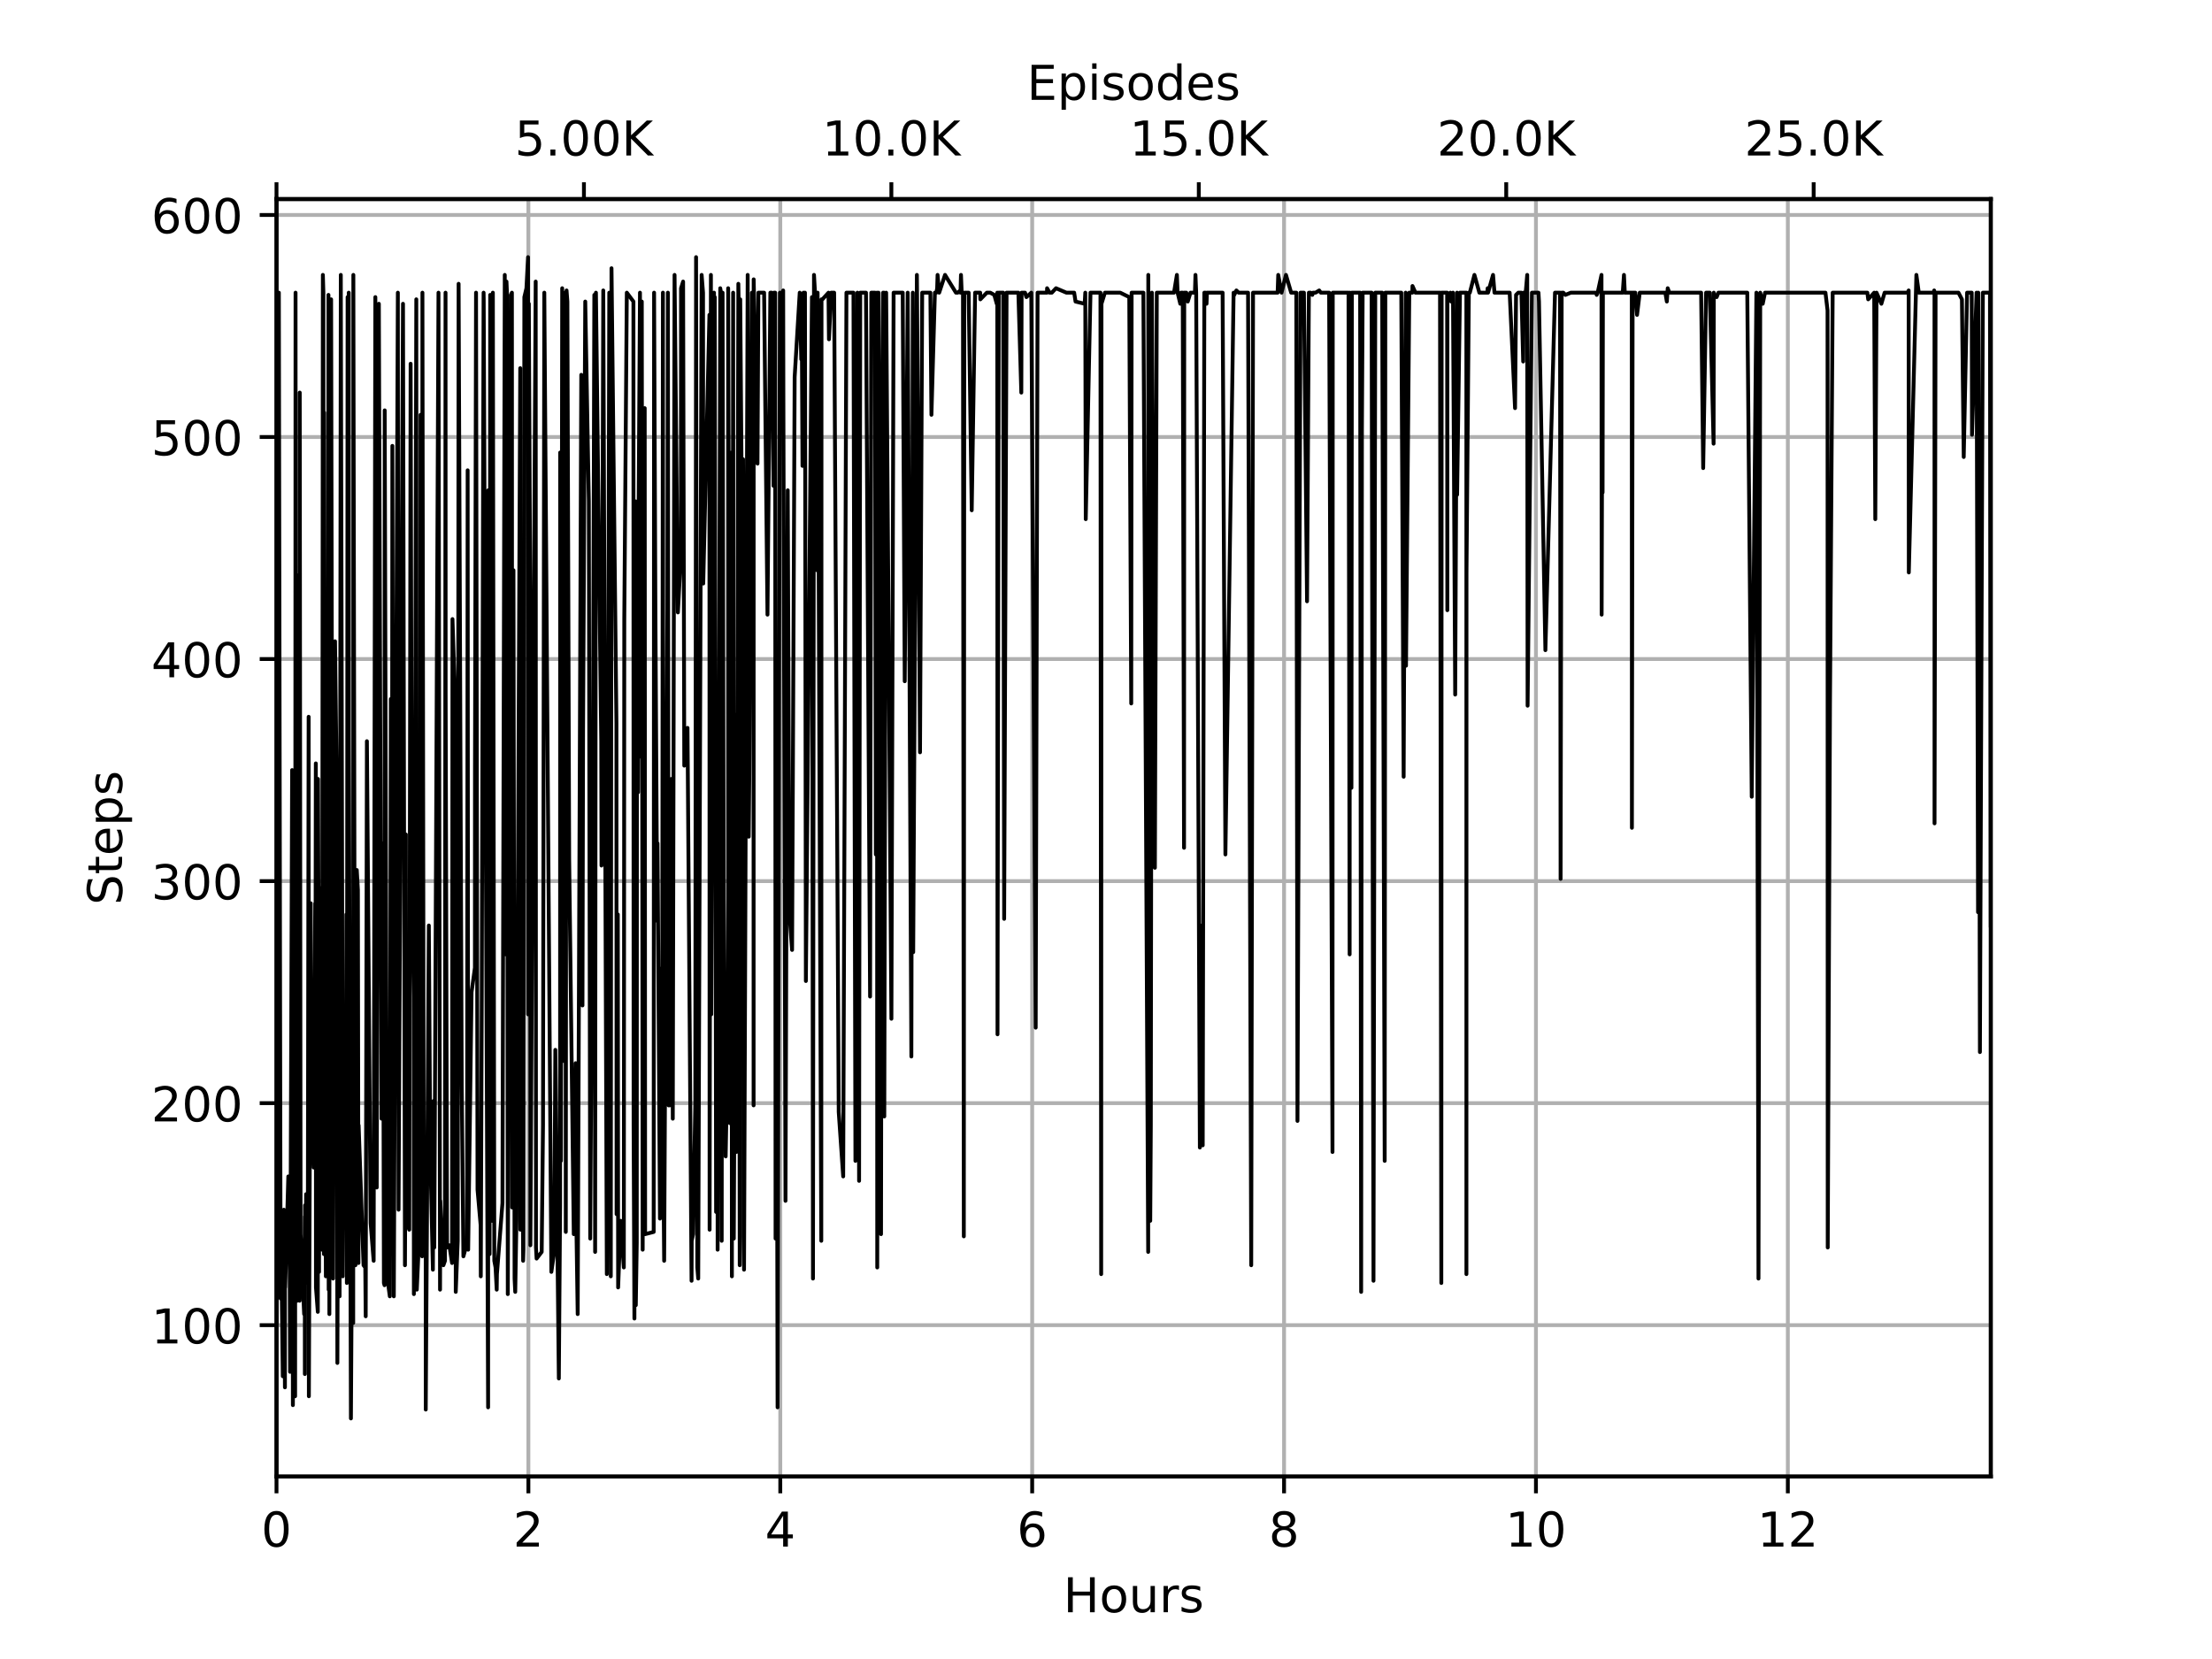 <?xml version="1.0" encoding="utf-8" standalone="no"?>
<!DOCTYPE svg PUBLIC "-//W3C//DTD SVG 1.1//EN"
  "http://www.w3.org/Graphics/SVG/1.1/DTD/svg11.dtd">
<!-- Created with matplotlib (https://matplotlib.org/) -->
<svg height="345.6pt" version="1.1" viewBox="0 0 460.8 345.6" width="460.8pt" xmlns="http://www.w3.org/2000/svg" xmlns:xlink="http://www.w3.org/1999/xlink">
 <defs>
  <style type="text/css">
*{stroke-linecap:butt;stroke-linejoin:round;}
  </style>
 </defs>
 <g id="figure_1">
  <g id="patch_1">
   <path d="M 0 345.6
L 460.8 345.6
L 460.8 0
L 0 0
z
" style="fill:#ffffff;"/>
  </g>
  <g id="axes_1">
   <g id="patch_2">
    <path d="M 57.6 307.584
L 414.72 307.584
L 414.72 41.472
L 57.6 41.472
z
" style="fill:#ffffff;"/>
   </g>
   <g id="matplotlib.axis_1">
    <g id="xtick_1">
     <g id="line2d_1">
      <path clip-path="url(#p5c60af20ee)" d="M 57.6 307.584
L 57.6 41.472
" style="fill:none;stroke:#b0b0b0;stroke-linecap:square;stroke-width:0.8;"/>
     </g>
     <g id="line2d_2">
      <defs>
       <path d="M 0 0
L 0 3.5
" id="m6449eed7bf" style="stroke:#000000;stroke-width:0.8;"/>
      </defs>
      <g>
       <use style="stroke:#000000;stroke-width:0.8;" x="57.6" xlink:href="#m6449eed7bf" y="307.584"/>
      </g>
     </g>
     <g id="text_1">
      <!-- 0 -->
      <defs>
       <path d="M 31.781 66.406
Q 24.172 66.406 20.328 58.906
Q 16.5 51.422 16.5 36.375
Q 16.5 21.391 20.328 13.891
Q 24.172 6.391 31.781 6.391
Q 39.453 6.391 43.281 13.891
Q 47.125 21.391 47.125 36.375
Q 47.125 51.422 43.281 58.906
Q 39.453 66.406 31.781 66.406
z
M 31.781 74.219
Q 44.047 74.219 50.516 64.516
Q 56.984 54.828 56.984 36.375
Q 56.984 17.969 50.516 8.266
Q 44.047 -1.422 31.781 -1.422
Q 19.531 -1.422 13.062 8.266
Q 6.594 17.969 6.594 36.375
Q 6.594 54.828 13.062 64.516
Q 19.531 74.219 31.781 74.219
z
" id="DejaVuSans-48"/>
      </defs>
      <g transform="translate(54.419 322.182)scale(0.1 -0.1)">
       <use xlink:href="#DejaVuSans-48"/>
      </g>
     </g>
    </g>
    <g id="xtick_2">
     <g id="line2d_3">
      <path clip-path="url(#p5c60af20ee)" d="M 110.073 307.584
L 110.073 41.472
" style="fill:none;stroke:#b0b0b0;stroke-linecap:square;stroke-width:0.8;"/>
     </g>
     <g id="line2d_4">
      <g>
       <use style="stroke:#000000;stroke-width:0.8;" x="110.073" xlink:href="#m6449eed7bf" y="307.584"/>
      </g>
     </g>
     <g id="text_2">
      <!-- 2 -->
      <defs>
       <path d="M 19.188 8.297
L 53.609 8.297
L 53.609 0
L 7.328 0
L 7.328 8.297
Q 12.938 14.109 22.625 23.891
Q 32.328 33.688 34.812 36.531
Q 39.547 41.844 41.422 45.531
Q 43.312 49.219 43.312 52.781
Q 43.312 58.594 39.234 62.25
Q 35.156 65.922 28.609 65.922
Q 23.969 65.922 18.812 64.312
Q 13.672 62.703 7.812 59.422
L 7.812 69.391
Q 13.766 71.781 18.938 73
Q 24.125 74.219 28.422 74.219
Q 39.75 74.219 46.484 68.547
Q 53.219 62.891 53.219 53.422
Q 53.219 48.922 51.531 44.891
Q 49.859 40.875 45.406 35.406
Q 44.188 33.984 37.641 27.219
Q 31.109 20.453 19.188 8.297
z
" id="DejaVuSans-50"/>
      </defs>
      <g transform="translate(106.892 322.182)scale(0.1 -0.1)">
       <use xlink:href="#DejaVuSans-50"/>
      </g>
     </g>
    </g>
    <g id="xtick_3">
     <g id="line2d_5">
      <path clip-path="url(#p5c60af20ee)" d="M 162.547 307.584
L 162.547 41.472
" style="fill:none;stroke:#b0b0b0;stroke-linecap:square;stroke-width:0.8;"/>
     </g>
     <g id="line2d_6">
      <g>
       <use style="stroke:#000000;stroke-width:0.8;" x="162.547" xlink:href="#m6449eed7bf" y="307.584"/>
      </g>
     </g>
     <g id="text_3">
      <!-- 4 -->
      <defs>
       <path d="M 37.797 64.312
L 12.891 25.391
L 37.797 25.391
z
M 35.203 72.906
L 47.609 72.906
L 47.609 25.391
L 58.016 25.391
L 58.016 17.188
L 47.609 17.188
L 47.609 0
L 37.797 0
L 37.797 17.188
L 4.891 17.188
L 4.891 26.703
z
" id="DejaVuSans-52"/>
      </defs>
      <g transform="translate(159.365 322.182)scale(0.1 -0.1)">
       <use xlink:href="#DejaVuSans-52"/>
      </g>
     </g>
    </g>
    <g id="xtick_4">
     <g id="line2d_7">
      <path clip-path="url(#p5c60af20ee)" d="M 215.02 307.584
L 215.02 41.472
" style="fill:none;stroke:#b0b0b0;stroke-linecap:square;stroke-width:0.8;"/>
     </g>
     <g id="line2d_8">
      <g>
       <use style="stroke:#000000;stroke-width:0.8;" x="215.02" xlink:href="#m6449eed7bf" y="307.584"/>
      </g>
     </g>
     <g id="text_4">
      <!-- 6 -->
      <defs>
       <path d="M 33.016 40.375
Q 26.375 40.375 22.484 35.828
Q 18.609 31.297 18.609 23.391
Q 18.609 15.531 22.484 10.953
Q 26.375 6.391 33.016 6.391
Q 39.656 6.391 43.531 10.953
Q 47.406 15.531 47.406 23.391
Q 47.406 31.297 43.531 35.828
Q 39.656 40.375 33.016 40.375
z
M 52.594 71.297
L 52.594 62.312
Q 48.875 64.062 45.094 64.984
Q 41.312 65.922 37.594 65.922
Q 27.828 65.922 22.672 59.328
Q 17.531 52.734 16.797 39.406
Q 19.672 43.656 24.016 45.922
Q 28.375 48.188 33.594 48.188
Q 44.578 48.188 50.953 41.516
Q 57.328 34.859 57.328 23.391
Q 57.328 12.156 50.688 5.359
Q 44.047 -1.422 33.016 -1.422
Q 20.359 -1.422 13.672 8.266
Q 6.984 17.969 6.984 36.375
Q 6.984 53.656 15.188 63.938
Q 23.391 74.219 37.203 74.219
Q 40.922 74.219 44.703 73.484
Q 48.484 72.75 52.594 71.297
z
" id="DejaVuSans-54"/>
      </defs>
      <g transform="translate(211.839 322.182)scale(0.1 -0.1)">
       <use xlink:href="#DejaVuSans-54"/>
      </g>
     </g>
    </g>
    <g id="xtick_5">
     <g id="line2d_9">
      <path clip-path="url(#p5c60af20ee)" d="M 267.493 307.584
L 267.493 41.472
" style="fill:none;stroke:#b0b0b0;stroke-linecap:square;stroke-width:0.8;"/>
     </g>
     <g id="line2d_10">
      <g>
       <use style="stroke:#000000;stroke-width:0.8;" x="267.493" xlink:href="#m6449eed7bf" y="307.584"/>
      </g>
     </g>
     <g id="text_5">
      <!-- 8 -->
      <defs>
       <path d="M 31.781 34.625
Q 24.75 34.625 20.719 30.859
Q 16.703 27.094 16.703 20.516
Q 16.703 13.922 20.719 10.156
Q 24.75 6.391 31.781 6.391
Q 38.812 6.391 42.859 10.172
Q 46.922 13.969 46.922 20.516
Q 46.922 27.094 42.891 30.859
Q 38.875 34.625 31.781 34.625
z
M 21.922 38.812
Q 15.578 40.375 12.031 44.719
Q 8.5 49.078 8.5 55.328
Q 8.5 64.062 14.719 69.141
Q 20.953 74.219 31.781 74.219
Q 42.672 74.219 48.875 69.141
Q 55.078 64.062 55.078 55.328
Q 55.078 49.078 51.531 44.719
Q 48 40.375 41.703 38.812
Q 48.828 37.156 52.797 32.312
Q 56.781 27.484 56.781 20.516
Q 56.781 9.906 50.312 4.234
Q 43.844 -1.422 31.781 -1.422
Q 19.734 -1.422 13.25 4.234
Q 6.781 9.906 6.781 20.516
Q 6.781 27.484 10.781 32.312
Q 14.797 37.156 21.922 38.812
z
M 18.312 54.391
Q 18.312 48.734 21.844 45.562
Q 25.391 42.391 31.781 42.391
Q 38.141 42.391 41.719 45.562
Q 45.312 48.734 45.312 54.391
Q 45.312 60.062 41.719 63.234
Q 38.141 66.406 31.781 66.406
Q 25.391 66.406 21.844 63.234
Q 18.312 60.062 18.312 54.391
z
" id="DejaVuSans-56"/>
      </defs>
      <g transform="translate(264.312 322.182)scale(0.1 -0.1)">
       <use xlink:href="#DejaVuSans-56"/>
      </g>
     </g>
    </g>
    <g id="xtick_6">
     <g id="line2d_11">
      <path clip-path="url(#p5c60af20ee)" d="M 319.967 307.584
L 319.967 41.472
" style="fill:none;stroke:#b0b0b0;stroke-linecap:square;stroke-width:0.8;"/>
     </g>
     <g id="line2d_12">
      <g>
       <use style="stroke:#000000;stroke-width:0.8;" x="319.967" xlink:href="#m6449eed7bf" y="307.584"/>
      </g>
     </g>
     <g id="text_6">
      <!-- 10 -->
      <defs>
       <path d="M 12.406 8.297
L 28.516 8.297
L 28.516 63.922
L 10.984 60.406
L 10.984 69.391
L 28.422 72.906
L 38.281 72.906
L 38.281 8.297
L 54.391 8.297
L 54.391 0
L 12.406 0
z
" id="DejaVuSans-49"/>
      </defs>
      <g transform="translate(313.604 322.182)scale(0.1 -0.1)">
       <use xlink:href="#DejaVuSans-49"/>
       <use x="63.623" xlink:href="#DejaVuSans-48"/>
      </g>
     </g>
    </g>
    <g id="xtick_7">
     <g id="line2d_13">
      <path clip-path="url(#p5c60af20ee)" d="M 372.44 307.584
L 372.44 41.472
" style="fill:none;stroke:#b0b0b0;stroke-linecap:square;stroke-width:0.8;"/>
     </g>
     <g id="line2d_14">
      <g>
       <use style="stroke:#000000;stroke-width:0.8;" x="372.44" xlink:href="#m6449eed7bf" y="307.584"/>
      </g>
     </g>
     <g id="text_7">
      <!-- 12 -->
      <g transform="translate(366.078 322.182)scale(0.1 -0.1)">
       <use xlink:href="#DejaVuSans-49"/>
       <use x="63.623" xlink:href="#DejaVuSans-50"/>
      </g>
     </g>
    </g>
    <g id="text_8">
     <!-- Hours -->
     <defs>
      <path d="M 9.812 72.906
L 19.672 72.906
L 19.672 43.016
L 55.516 43.016
L 55.516 72.906
L 65.375 72.906
L 65.375 0
L 55.516 0
L 55.516 34.719
L 19.672 34.719
L 19.672 0
L 9.812 0
z
" id="DejaVuSans-72"/>
      <path d="M 30.609 48.391
Q 23.391 48.391 19.188 42.75
Q 14.984 37.109 14.984 27.297
Q 14.984 17.484 19.156 11.844
Q 23.344 6.203 30.609 6.203
Q 37.797 6.203 41.984 11.859
Q 46.188 17.531 46.188 27.297
Q 46.188 37.016 41.984 42.703
Q 37.797 48.391 30.609 48.391
z
M 30.609 56
Q 42.328 56 49.016 48.375
Q 55.719 40.766 55.719 27.297
Q 55.719 13.875 49.016 6.219
Q 42.328 -1.422 30.609 -1.422
Q 18.844 -1.422 12.172 6.219
Q 5.516 13.875 5.516 27.297
Q 5.516 40.766 12.172 48.375
Q 18.844 56 30.609 56
z
" id="DejaVuSans-111"/>
      <path d="M 8.5 21.578
L 8.5 54.688
L 17.484 54.688
L 17.484 21.922
Q 17.484 14.156 20.5 10.266
Q 23.531 6.391 29.594 6.391
Q 36.859 6.391 41.078 11.031
Q 45.312 15.672 45.312 23.688
L 45.312 54.688
L 54.297 54.688
L 54.297 0
L 45.312 0
L 45.312 8.406
Q 42.047 3.422 37.719 1
Q 33.406 -1.422 27.688 -1.422
Q 18.266 -1.422 13.375 4.438
Q 8.5 10.297 8.5 21.578
z
M 31.109 56
z
" id="DejaVuSans-117"/>
      <path d="M 41.109 46.297
Q 39.594 47.172 37.812 47.578
Q 36.031 48 33.891 48
Q 26.266 48 22.188 43.047
Q 18.109 38.094 18.109 28.812
L 18.109 0
L 9.078 0
L 9.078 54.688
L 18.109 54.688
L 18.109 46.188
Q 20.953 51.172 25.484 53.578
Q 30.031 56 36.531 56
Q 37.453 56 38.578 55.875
Q 39.703 55.766 41.062 55.516
z
" id="DejaVuSans-114"/>
      <path d="M 44.281 53.078
L 44.281 44.578
Q 40.484 46.531 36.375 47.5
Q 32.281 48.484 27.875 48.484
Q 21.188 48.484 17.844 46.438
Q 14.5 44.391 14.5 40.281
Q 14.5 37.156 16.891 35.375
Q 19.281 33.594 26.516 31.984
L 29.594 31.297
Q 39.156 29.25 43.188 25.516
Q 47.219 21.781 47.219 15.094
Q 47.219 7.469 41.188 3.016
Q 35.156 -1.422 24.609 -1.422
Q 20.219 -1.422 15.453 -0.562
Q 10.688 0.297 5.422 2
L 5.422 11.281
Q 10.406 8.688 15.234 7.391
Q 20.062 6.109 24.812 6.109
Q 31.156 6.109 34.562 8.281
Q 37.984 10.453 37.984 14.406
Q 37.984 18.062 35.516 20.016
Q 33.062 21.969 24.703 23.781
L 21.578 24.516
Q 13.234 26.266 9.516 29.906
Q 5.812 33.547 5.812 39.891
Q 5.812 47.609 11.281 51.797
Q 16.75 56 26.812 56
Q 31.781 56 36.172 55.266
Q 40.578 54.547 44.281 53.078
z
" id="DejaVuSans-115"/>
     </defs>
     <g transform="translate(221.512 335.861)scale(0.1 -0.1)">
      <use xlink:href="#DejaVuSans-72"/>
      <use x="75.195" xlink:href="#DejaVuSans-111"/>
      <use x="136.377" xlink:href="#DejaVuSans-117"/>
      <use x="199.756" xlink:href="#DejaVuSans-114"/>
      <use x="240.869" xlink:href="#DejaVuSans-115"/>
     </g>
    </g>
   </g>
   <g id="matplotlib.axis_2">
    <g id="ytick_1">
     <g id="line2d_15">
      <path clip-path="url(#p5c60af20ee)" d="M 57.6 276.06
L 414.72 276.06
" style="fill:none;stroke:#b0b0b0;stroke-linecap:square;stroke-width:0.8;"/>
     </g>
     <g id="line2d_16">
      <defs>
       <path d="M 0 0
L -3.5 0
" id="m6b00e98c64" style="stroke:#000000;stroke-width:0.8;"/>
      </defs>
      <g>
       <use style="stroke:#000000;stroke-width:0.8;" x="57.6" xlink:href="#m6b00e98c64" y="276.06"/>
      </g>
     </g>
     <g id="text_9">
      <!-- 100 -->
      <g transform="translate(31.512 279.86)scale(0.1 -0.1)">
       <use xlink:href="#DejaVuSans-49"/>
       <use x="63.623" xlink:href="#DejaVuSans-48"/>
       <use x="127.246" xlink:href="#DejaVuSans-48"/>
      </g>
     </g>
    </g>
    <g id="ytick_2">
     <g id="line2d_17">
      <path clip-path="url(#p5c60af20ee)" d="M 57.6 229.804
L 414.72 229.804
" style="fill:none;stroke:#b0b0b0;stroke-linecap:square;stroke-width:0.8;"/>
     </g>
     <g id="line2d_18">
      <g>
       <use style="stroke:#000000;stroke-width:0.8;" x="57.6" xlink:href="#m6b00e98c64" y="229.804"/>
      </g>
     </g>
     <g id="text_10">
      <!-- 200 -->
      <g transform="translate(31.512 233.603)scale(0.1 -0.1)">
       <use xlink:href="#DejaVuSans-50"/>
       <use x="63.623" xlink:href="#DejaVuSans-48"/>
       <use x="127.246" xlink:href="#DejaVuSans-48"/>
      </g>
     </g>
    </g>
    <g id="ytick_3">
     <g id="line2d_19">
      <path clip-path="url(#p5c60af20ee)" d="M 57.6 183.548
L 414.72 183.548
" style="fill:none;stroke:#b0b0b0;stroke-linecap:square;stroke-width:0.8;"/>
     </g>
     <g id="line2d_20">
      <g>
       <use style="stroke:#000000;stroke-width:0.8;" x="57.6" xlink:href="#m6b00e98c64" y="183.548"/>
      </g>
     </g>
     <g id="text_11">
      <!-- 300 -->
      <defs>
       <path d="M 40.578 39.312
Q 47.656 37.797 51.625 33
Q 55.609 28.219 55.609 21.188
Q 55.609 10.406 48.188 4.484
Q 40.766 -1.422 27.094 -1.422
Q 22.516 -1.422 17.656 -0.516
Q 12.797 0.391 7.625 2.203
L 7.625 11.719
Q 11.719 9.328 16.594 8.109
Q 21.484 6.891 26.812 6.891
Q 36.078 6.891 40.938 10.547
Q 45.797 14.203 45.797 21.188
Q 45.797 27.641 41.281 31.266
Q 36.766 34.906 28.719 34.906
L 20.219 34.906
L 20.219 43.016
L 29.109 43.016
Q 36.375 43.016 40.234 45.922
Q 44.094 48.828 44.094 54.297
Q 44.094 59.906 40.109 62.906
Q 36.141 65.922 28.719 65.922
Q 24.656 65.922 20.016 65.031
Q 15.375 64.156 9.812 62.312
L 9.812 71.094
Q 15.438 72.656 20.344 73.438
Q 25.25 74.219 29.594 74.219
Q 40.828 74.219 47.359 69.109
Q 53.906 64.016 53.906 55.328
Q 53.906 49.266 50.438 45.094
Q 46.969 40.922 40.578 39.312
z
" id="DejaVuSans-51"/>
      </defs>
      <g transform="translate(31.512 187.347)scale(0.1 -0.1)">
       <use xlink:href="#DejaVuSans-51"/>
       <use x="63.623" xlink:href="#DejaVuSans-48"/>
       <use x="127.246" xlink:href="#DejaVuSans-48"/>
      </g>
     </g>
    </g>
    <g id="ytick_4">
     <g id="line2d_21">
      <path clip-path="url(#p5c60af20ee)" d="M 57.6 137.292
L 414.72 137.292
" style="fill:none;stroke:#b0b0b0;stroke-linecap:square;stroke-width:0.8;"/>
     </g>
     <g id="line2d_22">
      <g>
       <use style="stroke:#000000;stroke-width:0.8;" x="57.6" xlink:href="#m6b00e98c64" y="137.292"/>
      </g>
     </g>
     <g id="text_12">
      <!-- 400 -->
      <g transform="translate(31.512 141.091)scale(0.1 -0.1)">
       <use xlink:href="#DejaVuSans-52"/>
       <use x="63.623" xlink:href="#DejaVuSans-48"/>
       <use x="127.246" xlink:href="#DejaVuSans-48"/>
      </g>
     </g>
    </g>
    <g id="ytick_5">
     <g id="line2d_23">
      <path clip-path="url(#p5c60af20ee)" d="M 57.6 91.036
L 414.72 91.036
" style="fill:none;stroke:#b0b0b0;stroke-linecap:square;stroke-width:0.8;"/>
     </g>
     <g id="line2d_24">
      <g>
       <use style="stroke:#000000;stroke-width:0.8;" x="57.6" xlink:href="#m6b00e98c64" y="91.036"/>
      </g>
     </g>
     <g id="text_13">
      <!-- 500 -->
      <defs>
       <path d="M 10.797 72.906
L 49.516 72.906
L 49.516 64.594
L 19.828 64.594
L 19.828 46.734
Q 21.969 47.469 24.109 47.828
Q 26.266 48.188 28.422 48.188
Q 40.625 48.188 47.75 41.5
Q 54.891 34.812 54.891 23.391
Q 54.891 11.625 47.562 5.094
Q 40.234 -1.422 26.906 -1.422
Q 22.312 -1.422 17.547 -0.641
Q 12.797 0.141 7.719 1.703
L 7.719 11.625
Q 12.109 9.234 16.797 8.062
Q 21.484 6.891 26.703 6.891
Q 35.156 6.891 40.078 11.328
Q 45.016 15.766 45.016 23.391
Q 45.016 31 40.078 35.438
Q 35.156 39.891 26.703 39.891
Q 22.75 39.891 18.812 39.016
Q 14.891 38.141 10.797 36.281
z
" id="DejaVuSans-53"/>
      </defs>
      <g transform="translate(31.512 94.835)scale(0.1 -0.1)">
       <use xlink:href="#DejaVuSans-53"/>
       <use x="63.623" xlink:href="#DejaVuSans-48"/>
       <use x="127.246" xlink:href="#DejaVuSans-48"/>
      </g>
     </g>
    </g>
    <g id="ytick_6">
     <g id="line2d_25">
      <path clip-path="url(#p5c60af20ee)" d="M 57.6 44.779
L 414.72 44.779
" style="fill:none;stroke:#b0b0b0;stroke-linecap:square;stroke-width:0.8;"/>
     </g>
     <g id="line2d_26">
      <g>
       <use style="stroke:#000000;stroke-width:0.8;" x="57.6" xlink:href="#m6b00e98c64" y="44.779"/>
      </g>
     </g>
     <g id="text_14">
      <!-- 600 -->
      <g transform="translate(31.512 48.579)scale(0.1 -0.1)">
       <use xlink:href="#DejaVuSans-54"/>
       <use x="63.623" xlink:href="#DejaVuSans-48"/>
       <use x="127.246" xlink:href="#DejaVuSans-48"/>
      </g>
     </g>
    </g>
    <g id="text_15">
     <!-- Steps -->
     <defs>
      <path d="M 53.516 70.516
L 53.516 60.891
Q 47.906 63.578 42.922 64.891
Q 37.938 66.219 33.297 66.219
Q 25.25 66.219 20.875 63.094
Q 16.5 59.969 16.5 54.203
Q 16.5 49.359 19.406 46.891
Q 22.312 44.438 30.422 42.922
L 36.375 41.703
Q 47.406 39.594 52.656 34.297
Q 57.906 29 57.906 20.125
Q 57.906 9.516 50.797 4.047
Q 43.703 -1.422 29.984 -1.422
Q 24.812 -1.422 18.969 -0.25
Q 13.141 0.922 6.891 3.219
L 6.891 13.375
Q 12.891 10.016 18.656 8.297
Q 24.422 6.594 29.984 6.594
Q 38.422 6.594 43.016 9.906
Q 47.609 13.234 47.609 19.391
Q 47.609 24.75 44.312 27.781
Q 41.016 30.812 33.5 32.328
L 27.484 33.5
Q 16.453 35.688 11.516 40.375
Q 6.594 45.062 6.594 53.422
Q 6.594 63.094 13.406 68.656
Q 20.219 74.219 32.172 74.219
Q 37.312 74.219 42.625 73.281
Q 47.953 72.359 53.516 70.516
z
" id="DejaVuSans-83"/>
      <path d="M 18.312 70.219
L 18.312 54.688
L 36.812 54.688
L 36.812 47.703
L 18.312 47.703
L 18.312 18.016
Q 18.312 11.328 20.141 9.422
Q 21.969 7.516 27.594 7.516
L 36.812 7.516
L 36.812 0
L 27.594 0
Q 17.188 0 13.234 3.875
Q 9.281 7.766 9.281 18.016
L 9.281 47.703
L 2.688 47.703
L 2.688 54.688
L 9.281 54.688
L 9.281 70.219
z
" id="DejaVuSans-116"/>
      <path d="M 56.203 29.594
L 56.203 25.203
L 14.891 25.203
Q 15.484 15.922 20.484 11.062
Q 25.484 6.203 34.422 6.203
Q 39.594 6.203 44.453 7.469
Q 49.312 8.734 54.109 11.281
L 54.109 2.781
Q 49.266 0.734 44.188 -0.344
Q 39.109 -1.422 33.891 -1.422
Q 20.797 -1.422 13.156 6.188
Q 5.516 13.812 5.516 26.812
Q 5.516 40.234 12.766 48.109
Q 20.016 56 32.328 56
Q 43.359 56 49.781 48.891
Q 56.203 41.797 56.203 29.594
z
M 47.219 32.234
Q 47.125 39.594 43.094 43.984
Q 39.062 48.391 32.422 48.391
Q 24.906 48.391 20.391 44.141
Q 15.875 39.891 15.188 32.172
z
" id="DejaVuSans-101"/>
      <path d="M 18.109 8.203
L 18.109 -20.797
L 9.078 -20.797
L 9.078 54.688
L 18.109 54.688
L 18.109 46.391
Q 20.953 51.266 25.266 53.625
Q 29.594 56 35.594 56
Q 45.562 56 51.781 48.094
Q 58.016 40.188 58.016 27.297
Q 58.016 14.406 51.781 6.484
Q 45.562 -1.422 35.594 -1.422
Q 29.594 -1.422 25.266 0.953
Q 20.953 3.328 18.109 8.203
z
M 48.688 27.297
Q 48.688 37.203 44.609 42.844
Q 40.531 48.484 33.406 48.484
Q 26.266 48.484 22.188 42.844
Q 18.109 37.203 18.109 27.297
Q 18.109 17.391 22.188 11.75
Q 26.266 6.109 33.406 6.109
Q 40.531 6.109 44.609 11.75
Q 48.688 17.391 48.688 27.297
z
" id="DejaVuSans-112"/>
     </defs>
     <g transform="translate(25.433 188.518)rotate(-90)scale(0.1 -0.1)">
      <use xlink:href="#DejaVuSans-83"/>
      <use x="63.477" xlink:href="#DejaVuSans-116"/>
      <use x="102.686" xlink:href="#DejaVuSans-101"/>
      <use x="164.209" xlink:href="#DejaVuSans-112"/>
      <use x="227.686" xlink:href="#DejaVuSans-115"/>
     </g>
    </g>
   </g>
   <g id="line2d_27">
    <path clip-path="url(#p5c60af20ee)" d="M 57.6 275.598
L 57.728 258.483
L 57.758 165.045
L 57.924 252.007
L 58.09 60.969
L 58.456 270.51
L 58.502 252.932
L 58.912 286.699
L 58.934 257.095
L 59.04 264.034
L 59.131 252.007
L 59.357 289.012
L 59.364 267.734
L 59.41 268.197
L 60.062 245.069
L 60.336 258.946
L 60.427 285.774
L 60.854 160.42
L 61.014 292.713
L 61.173 242.293
L 61.478 290.862
L 61.569 60.969
L 61.667 266.809
L 61.697 260.796
L 61.879 270.972
L 61.91 245.994
L 62.169 270.047
L 62.313 119.714
L 62.411 270.972
L 62.441 81.784
L 62.617 257.095
L 63.356 273.748
L 63.5 253.395
L 63.508 286.237
L 63.546 251.082
L 63.714 256.633
L 63.767 248.769
L 64.098 267.272
L 64.121 261.258
L 64.297 149.318
L 64.344 290.862
L 64.729 188.174
L 64.843 225.179
L 65.345 243.218
L 65.673 188.174
L 65.688 230.267
L 65.792 159.032
L 65.822 268.197
L 66.205 273.285
L 66.244 162.27
L 66.404 207.601
L 66.462 264.959
L 66.515 184.936
L 66.707 193.724
L 66.768 186.323
L 66.852 230.729
L 67.084 260.333
L 67.26 57.268
L 67.367 60.969
L 67.481 261.258
L 67.519 85.947
L 67.649 193.724
L 67.882 265.884
L 68.293 199.738
L 68.423 61.432
L 68.469 268.659
L 68.591 151.169
L 68.613 273.748
L 68.978 62.357
L 69.385 266.347
L 69.582 185.861
L 69.727 151.169
L 69.742 188.636
L 69.795 133.591
L 70.128 162.733
L 70.281 283.924
L 70.349 261.721
L 70.743 270.047
L 70.995 57.268
L 71.366 226.566
L 71.389 265.884
L 71.442 256.17
L 72.053 252.932
L 72.161 190.486
L 72.259 267.272
L 72.412 61.894
L 72.442 221.941
L 72.457 80.397
L 72.647 60.969
L 72.669 153.481
L 73.103 295.488
L 73.309 260.333
L 73.579 275.598
L 73.609 57.268
L 73.974 258.946
L 73.996 183.548
L 74.043 263.571
L 74.187 256.17
L 74.324 181.235
L 74.558 185.398
L 74.673 263.109
L 74.711 234.43
L 75.734 263.571
L 76.093 264.034
L 76.184 274.21
L 76.433 154.407
L 77.207 254.783
L 77.84 262.646
L 78.189 61.894
L 78.449 99.362
L 78.479 247.382
L 78.923 63.282
L 79.479 233.042
L 79.774 175.684
L 79.973 267.272
L 80.103 267.734
L 80.141 85.485
L 80.641 265.884
L 81.205 270.047
L 81.417 145.618
L 81.613 261.258
L 81.736 92.886
L 82.038 270.047
L 82.881 60.969
L 83.027 252.007
L 83.952 63.282
L 84.36 263.571
L 84.511 229.342
L 84.549 173.834
L 84.556 253.395
L 84.806 254.783
L 85.255 256.17
L 85.539 75.771
L 85.76 171.984
L 86.203 207.601
L 86.218 269.585
L 86.722 62.357
L 86.827 268.659
L 87.505 253.395
L 87.611 86.41
L 87.672 195.575
L 87.938 261.721
L 87.999 60.969
L 88.278 252.47
L 88.597 245.994
L 88.682 256.633
L 88.69 293.638
L 89.337 192.799
L 89.626 239.518
L 90.179 264.496
L 90.324 229.342
L 90.469 259.871
L 91.346 60.969
L 91.668 268.659
L 91.722 250.157
L 92.366 263.571
L 92.697 262.646
L 92.812 60.969
L 92.835 144.23
L 93.133 259.871
L 93.233 259.408
L 93.607 259.408
L 94.168 263.109
L 94.26 128.966
L 94.917 149.318
L 94.94 269.122
L 95.355 258.483
L 95.537 59.119
L 96.187 226.104
L 96.535 261.721
L 97.299 258.946
L 97.42 97.974
L 97.526 260.333
L 98.236 206.676
L 98.934 201.588
L 98.949 159.957
L 99.168 60.969
L 99.479 247.844
L 100.128 255.245
L 100.158 265.884
L 100.361 206.676
L 100.742 60.969
L 100.765 62.357
L 101.682 293.175
L 101.712 102.137
L 101.988 261.258
L 102.117 61.432
L 102.51 254.32
L 102.671 60.969
L 102.974 262.646
L 103.231 264.034
L 103.474 268.659
L 103.519 265.421
L 104.673 250.619
L 105.154 57.268
L 105.358 198.813
L 105.509 58.656
L 105.607 60.969
L 105.783 269.585
L 106.422 61.432
L 106.641 60.969
L 106.694 251.545
L 106.965 118.789
L 107.197 266.347
L 107.333 269.122
L 107.583 254.32
L 108.377 76.696
L 108.4 256.17
L 108.543 159.495
L 108.975 262.646
L 109.043 260.333
L 109.231 61.894
L 109.668 60.044
L 110.001 53.568
L 110.016 211.302
L 110.167 63.282
L 110.457 126.653
L 110.487 259.408
L 111.595 58.656
L 111.655 259.871
L 111.783 262.184
L 112.845 260.796
L 113.116 234.43
L 113.388 60.969
L 114.857 264.959
L 115.457 260.796
L 115.685 218.703
L 116.417 287.162
L 116.678 251.082
L 116.693 94.273
L 116.852 241.831
L 117.116 60.044
L 117.364 221.015
L 117.757 60.969
L 117.865 256.633
L 118.023 60.506
L 118.196 62.819
L 118.568 178.922
L 119.527 257.095
L 119.919 221.478
L 120.071 255.245
L 120.344 273.748
L 121.089 78.084
L 121.263 103.062
L 121.338 209.451
L 121.466 152.094
L 121.918 62.819
L 122.664 104.45
L 122.953 258.02
L 123.506 165.508
L 123.809 61.432
L 123.976 260.796
L 124.144 60.969
L 125.25 154.407
L 125.303 180.31
L 125.672 60.506
L 126.414 265.421
L 126.922 60.969
L 126.997 145.155
L 127.239 265.884
L 127.388 55.881
L 128.415 150.706
L 128.445 252.932
L 128.7 190.486
L 128.768 268.197
L 129.292 254.32
L 129.953 264.034
L 130.051 128.966
L 130.577 60.969
L 131.955 62.819
L 131.992 234.43
L 132.16 274.673
L 132.396 104.45
L 132.45 271.897
L 132.647 258.946
L 132.685 153.019
L 132.913 165.045
L 133.024 108.15
L 133.319 60.969
L 133.501 157.644
L 133.698 62.819
L 133.881 260.333
L 134.305 85.022
L 134.389 257.095
L 136.174 256.633
L 136.257 60.969
L 136.534 128.041
L 136.911 191.874
L 136.972 175.684
L 137.487 253.857
L 137.901 201.588
L 137.924 252.007
L 138.099 60.969
L 138.166 240.906
L 138.356 262.646
L 139.028 127.115
L 139.134 60.969
L 139.285 230.267
L 139.524 230.267
L 139.866 162.27
L 140.152 233.042
L 140.523 57.268
L 141.218 127.578
L 141.847 115.551
L 141.877 60.044
L 142.303 58.656
L 142.547 159.495
L 143.218 151.631
L 144.063 266.809
L 144.093 258.483
L 144.389 257.095
L 144.846 229.804
L 145.005 53.568
L 145.264 264.034
L 145.453 266.347
L 146.166 57.268
L 146.453 60.969
L 146.498 121.565
L 147.787 65.595
L 147.824 256.17
L 148.095 57.268
L 148.171 211.302
L 148.741 60.969
L 148.854 176.61
L 148.898 61.894
L 149.177 252.47
L 149.486 157.644
L 149.494 260.333
L 150.04 60.044
L 150.197 60.969
L 150.34 258.483
L 150.529 60.969
L 150.757 187.248
L 151.171 240.906
L 151.675 213.152
L 151.69 60.044
L 151.969 154.869
L 152.037 233.967
L 152.379 94.273
L 152.468 265.884
L 152.521 113.701
L 152.612 173.372
L 152.727 60.969
L 152.863 258.02
L 153.343 148.856
L 153.381 239.981
L 153.812 59.119
L 153.857 61.894
L 154.098 263.571
L 154.173 257.558
L 154.203 62.357
L 154.693 126.19
L 154.791 95.661
L 154.95 137.754
L 154.995 264.496
L 155.757 57.268
L 155.976 174.297
L 156.091 161.345
L 156.643 60.969
L 156.973 60.969
L 156.988 230.267
L 157.004 58.194
L 157.8 96.586
L 157.983 60.969
L 159.178 60.969
L 159.88 128.041
L 160.479 60.969
L 160.751 60.969
L 161.135 101.212
L 161.248 60.969
L 161.482 60.969
L 161.565 258.02
L 161.691 134.979
L 161.985 293.175
L 162.467 60.969
L 162.641 82.247
L 162.962 60.969
L 163.15 60.506
L 163.188 81.784
L 163.632 250.157
L 164.099 102.137
L 164.431 190.024
L 165.005 197.887
L 165.541 78.546
L 166.599 60.969
L 166.915 74.846
L 166.999 61.894
L 167.174 97.049
L 167.385 60.969
L 167.461 94.273
L 167.689 60.969
L 167.878 204.363
L 169.143 61.894
L 169.358 266.347
L 169.57 57.268
L 169.781 60.969
L 170.186 118.789
L 170.322 60.969
L 171.088 258.483
L 171.133 62.357
L 171.329 62.357
L 172.589 60.969
L 172.687 70.683
L 173.146 60.969
L 173.767 60.969
L 174.722 231.654
L 175.652 245.069
L 176.328 60.969
L 177.795 60.969
L 178.201 241.831
L 178.617 60.969
L 178.963 245.994
L 179.198 60.969
L 180.401 60.969
L 181.253 207.601
L 181.509 60.969
L 182.275 60.969
L 182.456 177.997
L 182.694 60.969
L 182.747 264.034
L 183.017 60.969
L 183.534 257.095
L 183.766 88.26
L 183.963 60.969
L 184.136 61.432
L 184.151 60.969
L 184.212 232.58
L 184.602 60.969
L 185.695 212.227
L 186.155 60.969
L 188.053 60.969
L 188.473 141.917
L 189.096 60.969
L 189.853 220.09
L 190.153 60.969
L 190.236 198.35
L 191.003 57.268
L 191.041 61.432
L 191.657 156.719
L 192.107 60.969
L 193.817 60.969
L 194.034 86.41
L 194.754 60.969
L 195.069 60.969
L 195.225 60.044
L 195.315 57.268
L 195.647 60.969
L 196.867 57.268
L 199.141 60.969
L 199.505 60.969
L 200.062 60.506
L 200.085 60.969
L 200.19 57.268
L 200.341 60.969
L 200.607 60.969
L 200.781 257.558
L 200.874 60.969
L 201.791 60.969
L 202.429 106.3
L 203.133 60.969
L 204.189 60.969
L 204.226 62.357
L 205.572 60.969
L 206.292 60.969
L 207.132 61.432
L 207.642 63.282
L 207.755 60.969
L 207.8 215.465
L 208.056 60.969
L 208.986 60.969
L 209.183 191.412
L 209.686 60.969
L 212.145 60.969
L 212.758 81.784
L 212.819 60.969
L 213.533 60.969
L 213.814 61.894
L 214.835 60.969
L 215.753 214.077
L 216.142 60.969
L 218.104 60.969
L 218.127 60.044
L 218.637 60.969
L 219.116 60.969
L 219.984 60.044
L 222.154 60.969
L 223.769 60.969
L 224.054 62.819
L 225.961 63.282
L 226.085 60.969
L 226.182 108.15
L 227.167 60.969
L 229.244 60.969
L 229.395 265.421
L 229.455 63.282
L 230.175 60.969
L 233.358 60.969
L 235.248 61.894
L 235.657 146.543
L 235.739 60.969
L 238.188 60.969
L 239.188 260.796
L 239.211 57.268
L 239.615 254.32
L 239.735 234.43
L 239.961 60.969
L 240.584 180.773
L 240.981 60.969
L 244.567 60.969
L 245.167 57.268
L 245.318 60.969
L 245.875 63.282
L 246.002 60.969
L 246.387 60.969
L 246.657 176.61
L 246.695 60.969
L 247.131 60.969
L 247.432 62.819
L 247.989 60.969
L 248.924 60.969
L 249.036 57.268
L 249.187 60.969
L 249.954 239.055
L 250.067 192.799
L 250.548 238.593
L 250.883 60.969
L 251.109 60.969
L 251.223 61.432
L 251.342 63.282
L 251.426 60.969
L 254.693 60.969
L 255.274 177.997
L 256.98 60.969
L 257.118 61.432
L 257.56 60.506
L 258.033 60.969
L 259.993 60.969
L 260.652 263.571
L 261.03 60.969
L 266.153 60.969
L 266.281 57.268
L 266.966 60.969
L 267.889 57.268
L 268.971 60.969
L 270.044 60.969
L 270.285 233.505
L 270.922 60.969
L 271.634 60.969
L 272.28 125.265
L 272.662 60.969
L 273.032 60.969
L 273.384 61.432
L 273.542 60.969
L 274.054 60.969
L 274.816 60.506
L 275.155 60.969
L 276.881 60.969
L 277.582 239.981
L 277.635 60.969
L 280.92 60.969
L 281.154 198.813
L 281.199 60.969
L 281.526 164.12
L 281.624 60.969
L 283.342 60.969
L 283.552 269.122
L 283.71 89.648
L 283.866 60.969
L 285.732 60.969
L 286.123 266.809
L 286.491 60.969
L 287.934 60.969
L 288.457 241.831
L 288.587 60.969
L 291.912 60.969
L 292.406 161.808
L 292.826 60.969
L 292.895 138.679
L 293.578 60.969
L 294.215 60.969
L 294.245 59.581
L 294.866 60.969
L 299.98 60.969
L 300.253 267.272
L 300.321 60.969
L 301.461 60.969
L 301.506 127.115
L 301.521 61.432
L 302.14 60.969
L 302.297 62.819
L 302.683 60.969
L 303.142 144.693
L 303.527 60.969
L 303.542 103.062
L 304.138 60.969
L 305.473 60.969
L 305.481 265.421
L 305.496 119.252
L 305.984 60.969
L 306.194 60.969
L 307.149 57.268
L 308.177 60.969
L 309.858 60.969
L 309.903 60.044
L 309.986 60.969
L 311.028 57.268
L 311.328 60.969
L 314.491 60.969
L 315.613 85.022
L 315.82 61.432
L 316.292 60.969
L 316.935 60.969
L 317.308 75.308
L 317.405 60.969
L 317.832 60.969
L 318.145 57.268
L 318.228 147.006
L 319.128 60.969
L 320.492 60.969
L 320.598 62.819
L 321.932 135.441
L 323.934 60.969
L 324.983 60.969
L 325.102 183.085
L 325.327 60.969
L 325.672 60.969
L 326.101 61.432
L 327.238 60.969
L 332.506 60.969
L 332.619 61.432
L 332.822 60.969
L 333.621 57.268
L 333.651 128.041
L 333.832 60.969
L 333.847 102.6
L 333.914 60.969
L 338.049 60.969
L 338.301 57.268
L 338.475 60.969
L 339.933 60.969
L 339.956 172.446
L 340.106 60.969
L 340.662 60.969
L 341.028 65.595
L 341.59 60.969
L 346.914 60.969
L 347.233 62.819
L 347.418 60.044
L 347.753 60.969
L 354.375 60.969
L 354.803 97.511
L 355.409 60.969
L 356.181 60.969
L 356.972 92.423
L 357.014 60.969
L 357.13 61.432
L 357.61 61.894
L 357.97 60.969
L 363.989 60.969
L 364.922 165.971
L 365.89 60.969
L 366.324 266.347
L 366.688 60.969
L 367.207 63.282
L 367.687 60.969
L 380.277 60.969
L 380.713 64.669
L 380.751 259.871
L 381.216 146.543
L 381.78 60.969
L 389.003 60.969
L 389.179 62.357
L 390.428 60.969
L 390.656 108.15
L 390.916 60.969
L 391.924 63.282
L 392.601 60.969
L 397.402 60.969
L 397.61 60.506
L 397.64 119.252
L 399.216 57.268
L 399.718 60.969
L 402.849 60.969
L 402.924 60.506
L 402.992 60.969
L 403 171.521
L 403.218 60.969
L 407.984 60.969
L 408.705 62.357
L 409.081 95.199
L 409.781 60.969
L 410.745 60.969
L 410.805 90.573
L 411.754 60.969
L 412.063 190.024
L 412.116 60.969
L 412.454 219.165
L 413.064 60.969
L 414.546 60.969
L 414.72 192.799
L 414.72 192.799
" style="fill:none;stroke:#000000;stroke-linecap:square;stroke-width:0.8;"/>
   </g>
   <g id="patch_3">
    <path d="M 57.6 307.584
L 57.6 41.472
" style="fill:none;stroke:#000000;stroke-linecap:square;stroke-linejoin:miter;stroke-width:0.8;"/>
   </g>
   <g id="patch_4">
    <path d="M 414.72 307.584
L 414.72 41.472
" style="fill:none;stroke:#000000;stroke-linecap:square;stroke-linejoin:miter;stroke-width:0.8;"/>
   </g>
   <g id="patch_5">
    <path d="M 57.6 307.584
L 414.72 307.584
" style="fill:none;stroke:#000000;stroke-linecap:square;stroke-linejoin:miter;stroke-width:0.8;"/>
   </g>
   <g id="patch_6">
    <path d="M 57.6 41.472
L 414.72 41.472
" style="fill:none;stroke:#000000;stroke-linecap:square;stroke-linejoin:miter;stroke-width:0.8;"/>
   </g>
  </g>
  <g id="axes_2">
   <g id="matplotlib.axis_3">
    <g id="xtick_8">
     <g id="line2d_28">
      <defs>
       <path d="M 0 0
L 0 -3.5
" id="m152fdb80df" style="stroke:#000000;stroke-width:0.8;"/>
      </defs>
      <g>
       <use style="stroke:#000000;stroke-width:0.8;" x="57.6" xlink:href="#m152fdb80df" y="41.472"/>
      </g>
     </g>
    </g>
    <g id="xtick_9">
     <g id="line2d_29">
      <g>
       <use style="stroke:#000000;stroke-width:0.8;" x="121.644" xlink:href="#m152fdb80df" y="41.472"/>
      </g>
     </g>
     <g id="text_16">
      <!-- 5.00K -->
      <defs>
       <path d="M 10.688 12.406
L 21 12.406
L 21 0
L 10.688 0
z
" id="DejaVuSans-46"/>
       <path d="M 9.812 72.906
L 19.672 72.906
L 19.672 42.094
L 52.391 72.906
L 65.094 72.906
L 28.906 38.922
L 67.672 0
L 54.688 0
L 19.672 35.109
L 19.672 0
L 9.812 0
z
" id="DejaVuSans-75"/>
      </defs>
      <g transform="translate(107.232 32.392)scale(0.1 -0.1)">
       <use xlink:href="#DejaVuSans-53"/>
       <use x="63.623" xlink:href="#DejaVuSans-46"/>
       <use x="95.41" xlink:href="#DejaVuSans-48"/>
       <use x="159.033" xlink:href="#DejaVuSans-48"/>
       <use x="222.656" xlink:href="#DejaVuSans-75"/>
      </g>
     </g>
    </g>
    <g id="xtick_10">
     <g id="line2d_30">
      <g>
       <use style="stroke:#000000;stroke-width:0.8;" x="185.687" xlink:href="#m152fdb80df" y="41.472"/>
      </g>
     </g>
     <g id="text_17">
      <!-- 10.0K -->
      <g transform="translate(171.276 32.392)scale(0.1 -0.1)">
       <use xlink:href="#DejaVuSans-49"/>
       <use x="63.623" xlink:href="#DejaVuSans-48"/>
       <use x="127.246" xlink:href="#DejaVuSans-46"/>
       <use x="159.033" xlink:href="#DejaVuSans-48"/>
       <use x="222.656" xlink:href="#DejaVuSans-75"/>
      </g>
     </g>
    </g>
    <g id="xtick_11">
     <g id="line2d_31">
      <g>
       <use style="stroke:#000000;stroke-width:0.8;" x="249.731" xlink:href="#m152fdb80df" y="41.472"/>
      </g>
     </g>
     <g id="text_18">
      <!-- 15.0K -->
      <g transform="translate(235.319 32.392)scale(0.1 -0.1)">
       <use xlink:href="#DejaVuSans-49"/>
       <use x="63.623" xlink:href="#DejaVuSans-53"/>
       <use x="127.246" xlink:href="#DejaVuSans-46"/>
       <use x="159.033" xlink:href="#DejaVuSans-48"/>
       <use x="222.656" xlink:href="#DejaVuSans-75"/>
      </g>
     </g>
    </g>
    <g id="xtick_12">
     <g id="line2d_32">
      <g>
       <use style="stroke:#000000;stroke-width:0.8;" x="313.774" xlink:href="#m152fdb80df" y="41.472"/>
      </g>
     </g>
     <g id="text_19">
      <!-- 20.0K -->
      <g transform="translate(299.363 32.392)scale(0.1 -0.1)">
       <use xlink:href="#DejaVuSans-50"/>
       <use x="63.623" xlink:href="#DejaVuSans-48"/>
       <use x="127.246" xlink:href="#DejaVuSans-46"/>
       <use x="159.033" xlink:href="#DejaVuSans-48"/>
       <use x="222.656" xlink:href="#DejaVuSans-75"/>
      </g>
     </g>
    </g>
    <g id="xtick_13">
     <g id="line2d_33">
      <g>
       <use style="stroke:#000000;stroke-width:0.8;" x="377.818" xlink:href="#m152fdb80df" y="41.472"/>
      </g>
     </g>
     <g id="text_20">
      <!-- 25.0K -->
      <g transform="translate(363.406 32.392)scale(0.1 -0.1)">
       <use xlink:href="#DejaVuSans-50"/>
       <use x="63.623" xlink:href="#DejaVuSans-53"/>
       <use x="127.246" xlink:href="#DejaVuSans-46"/>
       <use x="159.033" xlink:href="#DejaVuSans-48"/>
       <use x="222.656" xlink:href="#DejaVuSans-75"/>
      </g>
     </g>
    </g>
    <g id="text_21">
     <!-- Episodes -->
     <defs>
      <path d="M 9.812 72.906
L 55.906 72.906
L 55.906 64.594
L 19.672 64.594
L 19.672 43.016
L 54.391 43.016
L 54.391 34.719
L 19.672 34.719
L 19.672 8.297
L 56.781 8.297
L 56.781 0
L 9.812 0
z
" id="DejaVuSans-69"/>
      <path d="M 9.422 54.688
L 18.406 54.688
L 18.406 0
L 9.422 0
z
M 9.422 75.984
L 18.406 75.984
L 18.406 64.594
L 9.422 64.594
z
" id="DejaVuSans-105"/>
      <path d="M 45.406 46.391
L 45.406 75.984
L 54.391 75.984
L 54.391 0
L 45.406 0
L 45.406 8.203
Q 42.578 3.328 38.25 0.953
Q 33.938 -1.422 27.875 -1.422
Q 17.969 -1.422 11.734 6.484
Q 5.516 14.406 5.516 27.297
Q 5.516 40.188 11.734 48.094
Q 17.969 56 27.875 56
Q 33.938 56 38.25 53.625
Q 42.578 51.266 45.406 46.391
z
M 14.797 27.297
Q 14.797 17.391 18.875 11.75
Q 22.953 6.109 30.078 6.109
Q 37.203 6.109 41.297 11.75
Q 45.406 17.391 45.406 27.297
Q 45.406 37.203 41.297 42.844
Q 37.203 48.484 30.078 48.484
Q 22.953 48.484 18.875 42.844
Q 14.797 37.203 14.797 27.297
z
" id="DejaVuSans-100"/>
     </defs>
     <g transform="translate(213.918 20.794)scale(0.1 -0.1)">
      <use xlink:href="#DejaVuSans-69"/>
      <use x="63.184" xlink:href="#DejaVuSans-112"/>
      <use x="126.66" xlink:href="#DejaVuSans-105"/>
      <use x="154.443" xlink:href="#DejaVuSans-115"/>
      <use x="206.543" xlink:href="#DejaVuSans-111"/>
      <use x="267.725" xlink:href="#DejaVuSans-100"/>
      <use x="331.201" xlink:href="#DejaVuSans-101"/>
      <use x="392.725" xlink:href="#DejaVuSans-115"/>
     </g>
    </g>
   </g>
   <g id="patch_7">
    <path d="M 57.6 307.584
L 57.6 41.472
" style="fill:none;stroke:#000000;stroke-linecap:square;stroke-linejoin:miter;stroke-width:0.8;"/>
   </g>
   <g id="patch_8">
    <path d="M 414.72 307.584
L 414.72 41.472
" style="fill:none;stroke:#000000;stroke-linecap:square;stroke-linejoin:miter;stroke-width:0.8;"/>
   </g>
   <g id="patch_9">
    <path d="M 57.6 307.584
L 414.72 307.584
" style="fill:none;stroke:#000000;stroke-linecap:square;stroke-linejoin:miter;stroke-width:0.8;"/>
   </g>
   <g id="patch_10">
    <path d="M 57.6 41.472
L 414.72 41.472
" style="fill:none;stroke:#000000;stroke-linecap:square;stroke-linejoin:miter;stroke-width:0.8;"/>
   </g>
  </g>
 </g>
 <defs>
  <clipPath id="p5c60af20ee">
   <rect height="266.112" width="357.12" x="57.6" y="41.472"/>
  </clipPath>
 </defs>
</svg>
